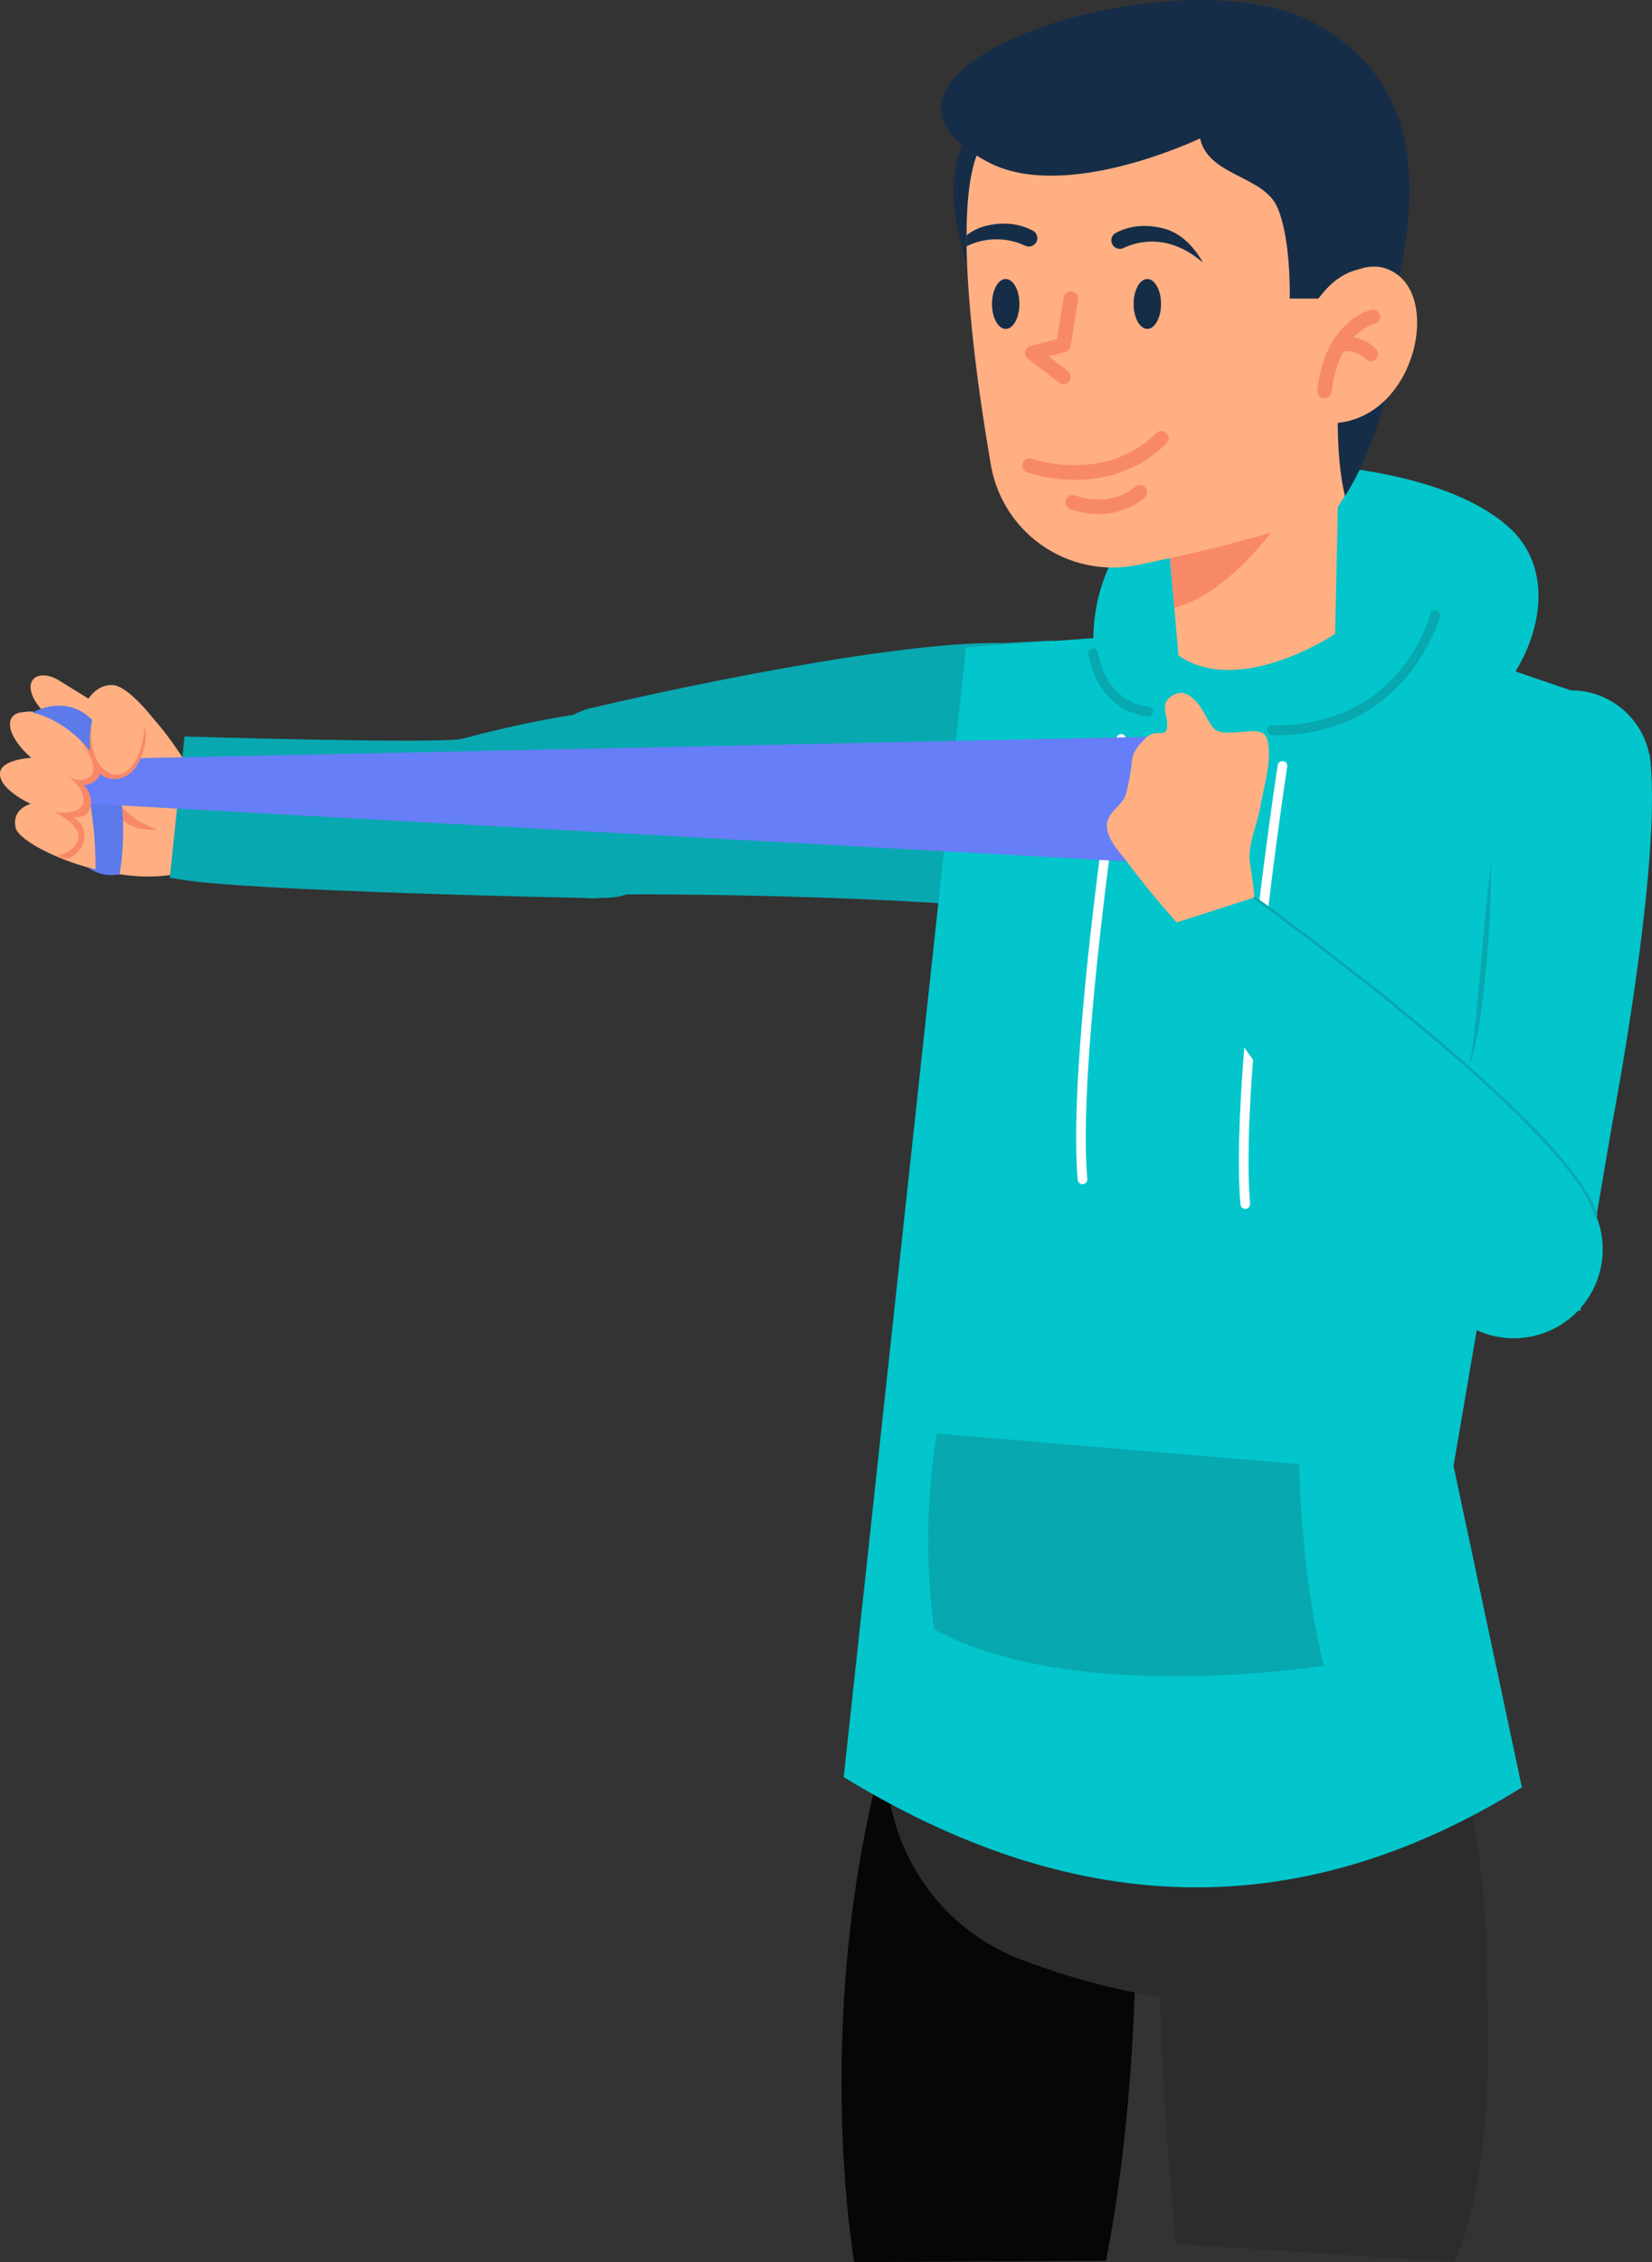 <svg xmlns="http://www.w3.org/2000/svg" viewBox="0 0 589.97 807.59"><rect x="0" y="0" width="589.97" height="807.59" fill="#333333" stroke="none"/><defs><style>.cls-1{fill:#ffaf82;}.cls-2{fill:#08a8b1;}.cls-3{fill:#050705;}.cls-4{fill:#2c2c2c;}.cls-5{fill:#02c6cb;}.cls-6{fill:#fff;}.cls-7{fill:#162d47;}.cls-8{fill:#f88968;}.cls-9{fill:#5c7aea;}.cls-10{fill:#667ef7;}.cls-11{fill:#fbc0a4;}.cls-12{fill:none;stroke:#08a8b1;stroke-miterlimit:10;}</style></defs><g id="Capa_2" data-name="Capa 2"><g id="Información"><path class="cls-1" d="M20.55,305.91c1,.43,2.1.86,3.22,1.28l.74.28h0c2,.75,4.15,1.44,6.35,2.08h0c12.36,3.56,27,5.08,38.47.67,0,0,2.32-26.32.07-32.93,0,0-6.68-11.84-14.38-20.43,0,0-9-11.82-14.6-12.28s-8.82,4.85-8.82,4.85l-1.82-1.13c-2.63-1.63-7.34-4.56-8.9-5.5-8.54-5.05-15.55,1.79-3.65,13-1.19-.56-9.48-4.78-13,2.16-2.51,4.87,8,12.53,8,12.53S.45,270.75,0,276c-.46,5.7,10.57,10.82,11,11-.39.1-6.94,1.82-5.4,8.58C6.23,298.26,12.14,302.37,20.55,305.91Z"/><path class="cls-2" d="M188.24,305.68a30.58,30.58,0,0,0,6.56,8.44,24.6,24.6,0,0,0,20.84,6.24c7.52-1.29,14.24-5.91,19-13,7.36-11.13,8.16-26.41,2-38a30.67,30.67,0,0,0-6.56-8.45,24.6,24.6,0,0,0-20.84-6.23c-7.52,1.28-14.25,5.9-19,13C182.87,278.77,182.07,294.06,188.24,305.68Z"/><path class="cls-2" d="M64,313.9c21.44,4.13,144.82,6.81,149.39,6.72l6.07-1.24L214.92,254l-3.73.36c-.7.07-17.5,1.76-46.14,9.38-7.25,1.93-99.15-.8-99.15-.8L60.63,313.4Z"/><path class="cls-2" d="M339.14,289.82a42.25,42.25,0,0,1-4.93-12.46,45.64,45.64,0,0,1,3.45-30c4.52-9.21,11.33-13.2,20-16,13.58-4.45,28.56-1.06,36.59,12.35a42.36,42.36,0,0,1,4.93,12.46c4.73,21-6,42.84-23.91,48.71C361.69,309.26,347.17,303.23,339.14,289.82Z"/><path class="cls-2" d="M204.17,255.53l4.84-2.14c4.31-1.4,105.31-24.76,148.94-23.81l18.15-.92,7.42,72L366,325.1c-43-5-120-6-142.39-5.78l-3.5.88Z"/><path class="cls-2" d="M192.6,306.31a39.29,39.29,0,0,1-2.28-34.57c7-17.06,24.47-24.39,38.86-16.35a30.24,30.24,0,0,1,11.07,10.95,39.3,39.3,0,0,1,2.28,34.56c-3.41,8.27-9.33,14.52-16.67,17.61a24.89,24.89,0,0,1-22.2-1.26A30.26,30.26,0,0,1,192.6,306.31Z"/><path class="cls-3" d="M395,807.1c15-77,9.88-158,9.88-158-33.65-15.4-87.6-29.45-87.6-29.45C289,717.1,305.07,807.59,305.07,807.59Z"/><path class="cls-4" d="M519.32,807.59s25.11-45,3.15-173.15L428.62,649.1S403,621.59,420,801.1Z"/><path class="cls-4" d="M516.24,603s15,52.88,14.8,100c0,0-73.18,32-166.29-3.37-38.07-14.47-57.41-56.9-43.77-95.28.17-.45.33-.91.49-1.37C321.47,603,440.53,598.12,516.24,603Z"/><path class="cls-5" d="M460,165.43s54.37.47,79.07,23,.88,67.94-26,73.67-110.81-4.52-119.49-18.94S390.59,166.28,460,165.43Z"/><path class="cls-5" d="M543.51,638.12c-81.74,50.64-161.65,45.56-242.2-3.68L345,231.1l47.63-3.44,3.83-.51,10.87-1.45,66.8-8.95,11.25,3.84,14.17,4.86,3.39,1.16,63.15,21.61-47,275.13Z"/><path class="cls-2" d="M455.07,262.52c47.83,0,59.08-42.12,59.19-42.54a1.76,1.76,0,1,0-3.42-.87c-.42,1.63-10.75,39.88-55.76,39.88a3.86,3.86,0,0,0-.76,0,1.76,1.76,0,0,0,0,3.52Z"/><path class="cls-2" d="M410.15,255.75a1.77,1.77,0,0,0,0-3.53c-.63,0-14.53-.63-18.05-19.44a1.77,1.77,0,0,0-3.47.65c4.07,21.75,21.28,22.32,21.45,22.32Z"/><path class="cls-2" d="M464,522.71s.27,37.5,8.77,71.95c0,0-88.89,14.42-139.18-12.93a236.28,236.28,0,0,1,1-70Z"/><path class="cls-6" d="M444.73,431.58h.15a1.73,1.73,0,0,0,1.57-1.86c-3.8-44,13.08-154.94,13.25-156a1.72,1.72,0,1,0-3.4-.52C456.12,274.26,439.18,385.61,443,430A1.73,1.73,0,0,0,444.73,431.58Z"/><path class="cls-6" d="M386.58,422.75h.15a1.73,1.73,0,0,0,1.57-1.87c-3.8-44,13.64-155.8,13.82-156.92a1.73,1.73,0,0,0-3.41-.54c-.17,1.13-17.68,113.36-13.84,157.76A1.7,1.7,0,0,0,386.58,422.75Z"/><path class="cls-7" d="M352.27,40.45s-16.39,10.8-10.52,40.17S359,113.11,359,113.11,376.17,48.1,352.27,40.45Z"/><path class="cls-1" d="M416.17,180l3.21,37,1.47,17c21.85,15.16,55.95-7.67,55.95-7.67l1.26-58.22c-10.09-6.37-34.63,3.06-49.82,7.78C421.08,178.16,416.17,180,416.17,180Z"/><path class="cls-8" d="M416.17,180l3.21,37c24.92-6.57,44.89-42,44.89-42l-36,.86C421.08,178.16,416.17,180,416.17,180Z"/><path class="cls-1" d="M345.19,84c0,1.1,0,2.22,0,3.35,0,.19,0,.39,0,.58,0,1.09,0,2.18.08,3.29.34,11.5,1.5,24.2,3,36.91q.5,4,1,8c.32,2.29.62,4.58.95,6.84.69,4.7,1.4,9.35,2.13,13.85.5,3.13,1,6.2,1.52,9.17a47.2,47.2,0,0,0,1.49,6.07,44.11,44.11,0,0,0,50.67,29.68c12.91-2.6,27.16-5.8,40.45-9.51.67-.17,1.3-.34,2-.53a219.94,219.94,0,0,0,28.76-10c1.05-1.51,2.07-3.05,3-4.6,8.5-13.58,13.56-28.81,16.57-44.58,1.19-6.3,2.07-12.68,2.7-19.08a11.88,11.88,0,0,1,.26-1.49c0-5.89-.08-11.77-.19-17.43A74,74,0,0,0,422,22.05c-33,1.71-64.44,14.5-72.38,31.5C346.45,60.3,345.21,71.15,345.19,84Z"/><path class="cls-7" d="M480.35,177.13c8.49-13.57,13.56-28.81,16.56-44.58-4.69.06-10.8,1.48-18.77,5.17C478.14,137.72,476.35,161,480.35,177.13Z"/><path class="cls-7" d="M404.85,108.51c0,4.92,2.19,8.91,4.89,8.91s4.89-4,4.89-8.91-2.19-8.9-4.89-8.9S404.85,103.59,404.85,108.51Z"/><path class="cls-7" d="M354.27,108.51c0,4.92,2.19,8.91,4.89,8.91s4.9-4,4.9-8.91-2.19-8.9-4.9-8.9S354.27,103.59,354.27,108.51Z"/><path class="cls-7" d="M499.76,98.6s-15.68-10.21-28.9,8H460.59s.58-21.11-4.41-32.56S431.52,62.9,428.58,49.4c0,0-48.16,23.18-75.86,8.4-62.62-33.41,69-76.26,117.17-49.3C505.68,28.53,507.23,62.66,499.76,98.6Z"/><path class="cls-7" d="M429.54,93.73s-4.71-9.68-13.76-12.1c-8.37-2.24-14.35-.08-17.34,1.55a3,3,0,0,0-1.36,3.69h0a3,3,0,0,0,4.1,1.68C406.25,86.19,417.4,83.16,429.54,93.73Z"/><path class="cls-7" d="M345.19,84c0,1.1,0,2.22,0,3.35,0,.19,0,.39,0,.58a24.12,24.12,0,0,1,20.92-.21,3,3,0,0,0,1.28.29,3,3,0,0,0,1.47-5.65c-3-1.63-9-3.8-17.35-1.56A18.35,18.35,0,0,0,345.19,84Z"/><path class="cls-1" d="M470.86,106.62s15.74-19.06,28.9-8c14.51,12.17,3.4,53.44-26.09,52.5Z"/><path class="cls-8" d="M473,142.15a2.58,2.58,0,0,0,2.57-2.3c2.4-20.87,14.78-24.08,15.31-24.21a2.59,2.59,0,0,0-1.15-5.06c-.67.15-16.47,4-19.31,28.68a2.58,2.58,0,0,0,2.28,2.87A1.51,1.51,0,0,0,473,142.15Z"/><path class="cls-8" d="M489.51,128.93a2.59,2.59,0,0,0,1.94-4.32,14.71,14.71,0,0,0-13.86-4,2.59,2.59,0,1,0,1.11,5.06,9.44,9.44,0,0,1,8.87,2.39A2.56,2.56,0,0,0,489.51,128.93Z"/><path class="cls-8" d="M392.3,183.51a25,25,0,0,0,16.65-6,2.6,2.6,0,0,0-3.6-3.74c-.37.35-8.29,7.6-21.49,3.08a2.59,2.59,0,1,0-1.68,4.91A31.16,31.16,0,0,0,392.3,183.51Z"/><path class="cls-8" d="M379.83,137.14a2.59,2.59,0,0,0,1.58-4.65l-6.92-5.28,6-1.56a2.58,2.58,0,0,0,1.91-2.1L385,107a2.59,2.59,0,0,0-5.12-.82l-2.38,14.84L368,123.52a2.6,2.6,0,0,0-.93,4.58l11.16,8.51A2.59,2.59,0,0,0,379.83,137.14Z"/><path class="cls-8" d="M383.91,171.3c9.78,0,22.11-2.6,32.58-12.92a2.58,2.58,0,1,0-3.62-3.67c-18.36,18.1-44.14,9.16-44.39,9.07a2.58,2.58,0,1,0-1.74,4.86A55.43,55.43,0,0,0,383.91,171.3Z"/><path class="cls-5" d="M546.38,299.34a28.48,28.48,0,0,0,42.65-19,28.48,28.48,0,1,0-42.65,19Z"/><path class="cls-5" d="M564.36,468l11.53-67.57c.7-3.71,17.25-91.26,13.54-128.07l-.31-3.13-56.55,4.26.07,3.06c1,42.17-4,106.1-5.17,114.76l-10.71,66.38Z"/><path class="cls-5" d="M531.53,473.06A24.65,24.65,0,1,0,532,430.6a24.65,24.65,0,0,0-.43,42.46Z"/><path class="cls-2" d="M532.48,307.88a389.12,389.12,0,0,1-3.87,55.52,102.79,102.79,0,0,1-3.42,15.92l-.84,2.17c.36-1.52.77-3,1-4.52.38-2,.69-4.82,1-6.86C528.58,350,530,328,532.48,307.88Z"/><path class="cls-8" d="M38.7,276.56S39,290.47,56.1,296c0,0-16.59,3.63-20.58-19.58Z"/><path class="cls-9" d="M11.51,254.44s19.84-11.82,28.66,15.84a94.11,94.11,0,0,1,2.55,41.83,14.14,14.14,0,0,1-11.36-2.45l2.76.8S35.25,259,11.51,254.44Z"/><path class="cls-10" d="M33.09,287l392.59,21.84,16.4-46.48L34.51,271s-11.39-1.63-11.39,8.45C23.12,287,33.09,287,33.09,287Z"/><path class="cls-1" d="M4,256.56c-2,4,3,11.63,11.23,17.07s14.53,7.2,18.49,2.64c2.84-3.25-3-11.63-11.23-17.07S6,252.58,4,256.56Z"/><ellipse class="cls-1" cx="18.13" cy="281.31" rx="8.12" ry="14.06" transform="translate(-236.87 161.16) rotate(-61.08)"/><path class="cls-8" d="M20.55,305.45c1,.43,2.11.85,3.23,1.26a9.28,9.28,0,0,0,5.8-5.4c2.46-6.5-3.58-9.64-3.58-9.64s5.4,1,6.33-3.73A8.48,8.48,0,0,0,30,280.33s4.89-.34,5.73-4.37-6.72-11.39-6.72-11.39,4.13,5.76,4.36,9.53-4.13,6.06-9.66,2.76c.6.35,6.23,3.8,6.05,9.07-.2,5.42-9.89,4-10.41,3.93.51.26,9.86,4.75,8.63,9.72C27.17,303,23.59,304.74,20.55,305.45Z"/><path class="cls-1" d="M43.38,248.05c-5.27-1.05-9.53,2.31-10.84,11s.25,14.87,7.17,17.62c4.94,2,10.6-5.14,11.9-13.83S48.64,249.09,43.38,248.05Z"/><path class="cls-8" d="M32.86,257.33S31.14,268.41,36.45,274s13.68,2.5,15.27-15a19.87,19.87,0,0,1-2.67,14c-4.35,7.25-12.1,5.75-14.41,1.94S31.27,266.81,32.86,257.33Z"/><path class="cls-11" d="M447.83,320.4a13.2,13.2,0,1,0-2.19,18.54A13.21,13.21,0,0,0,447.83,320.4Z"/><path class="cls-1" d="M400.65,286.21c-2.13,2.78-5.52,4.79-5.33,9,.2,4.68,4.8,9.25,7.4,12.77a319.65,319.65,0,0,0,25.88,30.35l19.23-18c.47-.45-1.58-12.57-1.6-13.93-.09-6.16,2.82-12.38,3.88-18.49,1.11-6.45,3.17-12.9,3.06-19.5-.13-8.22-3.31-7.65-10.09-7.08-11.19.94-9.14-.94-14.5-9.1-1.45-2.2-4.43-5.06-7.06-4.85-2.2.18-4.87,1.82-5.35,4s.65,4.94.67,7.15c.05,5.87-3.75.9-7.83,5.12-2.22,2.3-4.55,4.8-4.76,8a76.39,76.39,0,0,1-2.13,11.7A7.77,7.77,0,0,1,400.65,286.21Z"/><path class="cls-5" d="M510.77,435.17a31.9,31.9,0,0,0-1.91,10.92,31.75,31.75,0,1,0,1.91-10.92Z"/><path class="cls-5" d="M432,355.12c11.33,21.69,81.32,107.47,84.46,111.52l5,4.7,45.8-43-2.78-3.13c-.52-.59-11.17-22.52-36.12-43.67-6.31-5.36-80.58-61.09-80.58-61.09l-27.62,8.89Z"/><path class="cls-12" d="M447.83,320.4s113.33,81.1,122.28,113.91"/></g></g></svg>